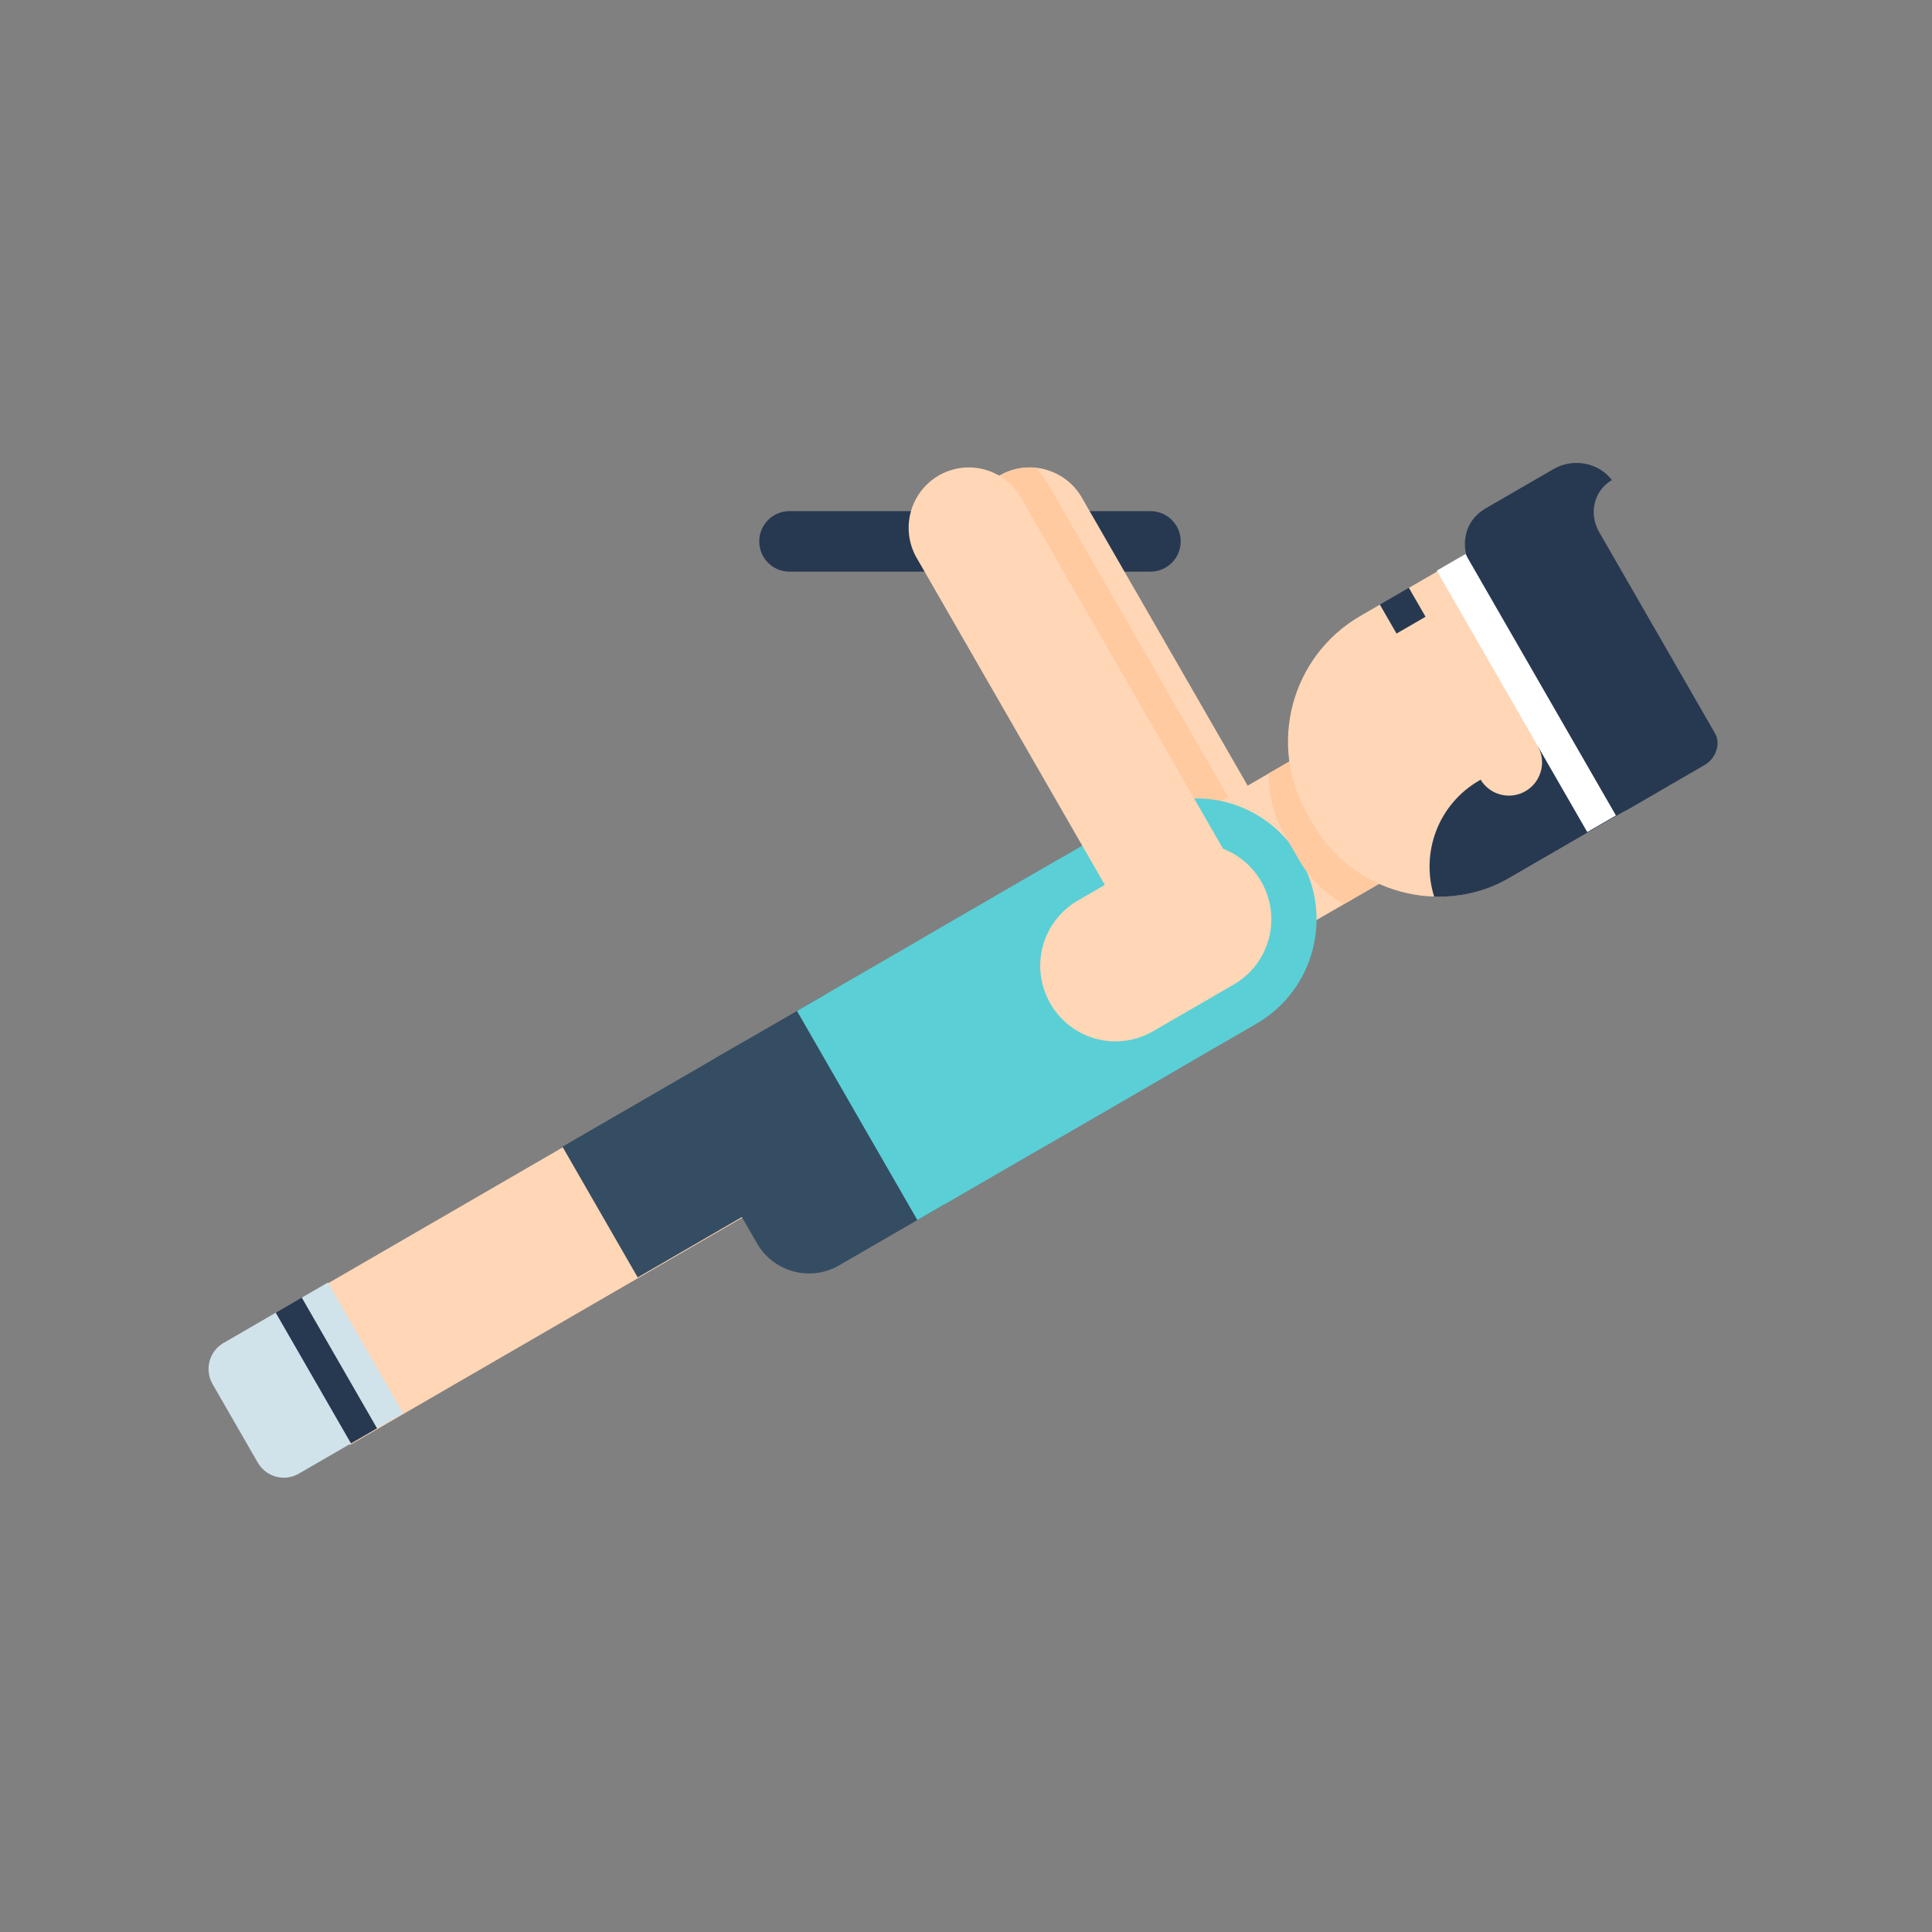 <?xml version="1.0" encoding="UTF-8" standalone="no"?>
<svg xmlns:dc="http://purl.org/dc/elements/1.1/" xmlns:cc="http://creativecommons.org/ns#" xmlns:rdf="http://www.w3.org/1999/02/22-rdf-syntax-ns#" xmlns:svg="http://www.w3.org/2000/svg" xmlns="http://www.w3.org/2000/svg" xmlns:sodipodi="http://sodipodi.sourceforge.net/DTD/sodipodi-0.dtd" xmlns:inkscape="http://www.inkscape.org/namespaces/inkscape" width="64" height="64" viewBox="0 0 64 64" id="svg7251" version="1.1" inkscape:version="0.91 r13725" sodipodi:docname="17.svg">
  <rect x="0" y="0" width="64" height="64" fill="#808080" stroke="none"/>
  <defs id="defs7253"/>
  <sodipodi:namedview id="base" pagecolor="#ffffff" bordercolor="#666666" borderopacity="1.0" inkscape:pageopacity="0.0" inkscape:pageshadow="2" inkscape:zoom="7.9195959" inkscape:cx="30.55056" inkscape:cy="42.09954" inkscape:document-units="px" inkscape:current-layer="layer1" showgrid="true" units="px" inkscape:snap-bbox="true" inkscape:bbox-paths="true" inkscape:bbox-nodes="true" inkscape:snap-bbox-edge-midpoints="true" inkscape:snap-bbox-midpoints="true" inkscape:window-width="1366" inkscape:window-height="705" inkscape:window-x="-8" inkscape:window-y="-8" inkscape:window-maximized="1">
    <inkscape:grid type="xygrid" id="grid7259"/>
  </sodipodi:namedview>
  
  <g inkscape:label="Layer 1" inkscape:groupmode="layer" id="layer1" transform="translate(0,-988.362)">
    <g transform="matrix(0.997,0,0,1,268.934,-1369.508)" id="g9256">
      <path inkscape:connector-curvature="0" id="path7379" d="m -243.515,2375.804 12,0" style="fill:none;stroke:#273951;stroke-width:2.003;stroke-linecap:round;stroke-linejoin:round;stroke-miterlimit:4;stroke-dasharray:none;stroke-opacity:1"/>
      <path inkscape:connector-curvature="0" id="path7381" d="m -235.607,2373.356 a 2,2 0 0 0 -1.641,3.023 l 6.986,12.1 a 2,2 0 1 0 3.465,-2 l -6.986,-12.1 a 2,2 0 0 0 -1.824,-1.023 z" style="color:#000000;font-style:normal;font-variant:normal;font-weight:normal;font-stretch:normal;font-size:medium;line-height:normal;font-family:sans-serif;text-indent:0;text-align:start;text-decoration:none;text-decoration-line:none;text-decoration-style:solid;text-decoration-color:#000000;letter-spacing:normal;word-spacing:normal;text-transform:none;direction:ltr;block-progression:tb;writing-mode:lr-tb;baseline-shift:baseline;text-anchor:start;white-space:normal;clip-rule:nonzero;display:inline;overflow:visible;visibility:visible;opacity:1;isolation:auto;mix-blend-mode:normal;color-interpolation:sRGB;color-interpolation-filters:linearRGB;solid-color:#000000;solid-opacity:1;fill:#ffd6b6;fill-opacity:1;fill-rule:evenodd;stroke:none;stroke-width:4;stroke-linecap:round;stroke-linejoin:round;stroke-miterlimit:4;stroke-dasharray:none;stroke-dashoffset:0;stroke-opacity:1;color-rendering:auto;image-rendering:auto;shape-rendering:auto;text-rendering:auto;enable-background:accumulate"/>
      <path inkscape:connector-curvature="0" id="path7383" d="m -235.607,2373.357 a 2,2 0 0 0 -1.676,1.039 c 0.252,0.071 0.471,0.236 0.604,0.473 a 1,1 0 0 0 0.008,0.012 l 6.986,12.1 c 0.208,0.361 0.196,0.582 0.125,0.797 -0.071,0.214 -0.252,0.431 -0.492,0.57 -0.075,0.043 -0.157,0.061 -0.236,0.086 l 0.027,0.047 a 2,2 0 0 0 1.959,0.984 c 0.277,-0.3 0.504,-0.65 0.641,-1.061 0.245,-0.738 0.165,-1.634 -0.293,-2.428 l -6.979,-12.088 -0.002,0 c -0.106,-0.19 -0.236,-0.361 -0.377,-0.519 a 2,2 0 0 0 -0.295,-0.012 z" style="color:#000000;font-style:normal;font-variant:normal;font-weight:normal;font-stretch:normal;font-size:medium;line-height:normal;font-family:sans-serif;text-indent:0;text-align:start;text-decoration:none;text-decoration-line:none;text-decoration-style:solid;text-decoration-color:#000000;letter-spacing:normal;word-spacing:normal;text-transform:none;direction:ltr;writing-mode:lr-tb;baseline-shift:baseline;text-anchor:start;white-space:normal;clip-rule:nonzero;display:inline;overflow:visible;visibility:visible;opacity:1;isolation:auto;mix-blend-mode:normal;color-interpolation:sRGB;color-interpolation-filters:linearRGB;solid-color:#000000;solid-opacity:1;fill:#ffcaa0;fill-opacity:1;fill-rule:evenodd;stroke:none;stroke-width:2;stroke-linecap:round;stroke-linejoin:round;stroke-miterlimit:4;stroke-dasharray:none;stroke-dashoffset:0;stroke-opacity:1;color-rendering:auto;image-rendering:auto;shape-rendering:auto;text-rendering:auto;enable-background:accumulate"/>
      <path inkscape:connector-curvature="0" id="path7385" d="m -243.297,2391.404 -17.32,10 2.5,4.332 17.32,-10 -2.5,-4.332 z" style="color:#000000;font-style:normal;font-variant:normal;font-weight:normal;font-stretch:normal;font-size:medium;line-height:normal;font-family:sans-serif;text-indent:0;text-align:start;text-decoration:none;text-decoration-line:none;text-decoration-style:solid;text-decoration-color:#000000;letter-spacing:normal;word-spacing:normal;text-transform:none;direction:ltr;block-progression:tb;writing-mode:lr-tb;baseline-shift:baseline;text-anchor:start;white-space:normal;clip-rule:nonzero;display:inline;overflow:visible;visibility:visible;opacity:1;isolation:auto;mix-blend-mode:normal;color-interpolation:sRGB;color-interpolation-filters:linearRGB;solid-color:#000000;solid-opacity:1;fill:#ffd6b6;fill-opacity:1;fill-rule:evenodd;stroke:none;stroke-width:5;stroke-linecap:butt;stroke-linejoin:miter;stroke-miterlimit:4;stroke-dasharray:none;stroke-dashoffset:0;stroke-opacity:1;color-rendering:auto;image-rendering:auto;shape-rendering:auto;text-rendering:auto;enable-background:accumulate"/>
      <path inkscape:connector-curvature="0" id="path7387" d="m -224.98,2382.42 a 2.5,2.5 0 0 0 -1.361,0.352 l -5.197,3 a 2.5,2.5 0 1 0 2.5,4.33 l 5.197,-3 a 2.5,2.5 0 0 0 -1.139,-4.682 z" style="color:#000000;font-style:normal;font-variant:normal;font-weight:normal;font-stretch:normal;font-size:medium;line-height:normal;font-family:sans-serif;text-indent:0;text-align:start;text-decoration:none;text-decoration-line:none;text-decoration-style:solid;text-decoration-color:#000000;letter-spacing:normal;word-spacing:normal;text-transform:none;direction:ltr;block-progression:tb;writing-mode:lr-tb;baseline-shift:baseline;text-anchor:start;white-space:normal;clip-rule:nonzero;display:inline;overflow:visible;visibility:visible;opacity:1;isolation:auto;mix-blend-mode:normal;color-interpolation:sRGB;color-interpolation-filters:linearRGB;solid-color:#000000;solid-opacity:1;fill:#ffd6b6;fill-opacity:1;fill-rule:evenodd;stroke:none;stroke-width:5;stroke-linecap:round;stroke-linejoin:round;stroke-miterlimit:4;stroke-dasharray:none;stroke-dashoffset:0;stroke-opacity:1;color-rendering:auto;image-rendering:auto;shape-rendering:auto;text-rendering:auto;enable-background:accumulate"/>
      <path inkscape:connector-curvature="0" id="rect7389" d="m 1951.37,1403.404 4,0 c 1.108,0 2,0.892 2,2 l 0,4.003 c 0,1.108 -0.892,2 -2,2 l -4,0 c -1.108,0 -2,-0.892 -2,-2 l 0,-4.003 c 0,-1.108 0.892,-2 2,-2 z" style="fill:#354d62;fill-opacity:1;stroke:none;stroke-width:0.5;stroke-linecap:round;stroke-linejoin:round;stroke-miterlimit:4;stroke-dasharray:none;stroke-opacity:1" transform="matrix(0.5,0.866,-0.866,0.5,0,0)"/>
      <path inkscape:connector-curvature="0" id="rect7391" d="m 1953.37,1389.404 c 2.216,0 4,1.784 4,4 l 0,8 c 0,2.216 -1.784,4 -4,4 -2.216,0 -4,-1.784 -4,-4 l 0,-8 c 0,-2.216 1.784,-4 4,-4 z" style="fill:#5acfd6;fill-opacity:1;stroke:none;stroke-width:0.5;stroke-linecap:round;stroke-linejoin:round;stroke-miterlimit:4;stroke-dasharray:none;stroke-opacity:1" transform="matrix(0.5,0.866,-0.866,0.5,0,0)"/>
      <path inkscape:connector-curvature="0" id="rect7393" d="m 1950.369,1425.404 3,0 c 0.554,0 1,0.446 1,1 l 0,2 c 0,0.554 -0.446,1 -1,1 l -3,0 c -0.554,0 -1,-0.446 -1,-1 l 0,-2 c 0,-0.554 0.446,-1 1,-1 z" style="fill:#d0e3eb;fill-opacity:1;stroke:none;stroke-width:4;stroke-opacity:1" transform="matrix(0.5,0.866,-0.866,0.5,0,0)"/>
      <path inkscape:connector-curvature="0" id="rect7395" d="m 1949.369,1424.404 5,0 0,1 -5,0 z" style="fill:#d0e3eb;fill-opacity:1;stroke:none;stroke-width:4;stroke-opacity:1" transform="matrix(0.5,0.866,-0.866,0.5,0,0)"/>
      <path inkscape:connector-curvature="0" id="rect7397" d="m 1949.369,1425.404 5,0 0,1 -5,0 z" style="fill:#273951;fill-opacity:1;stroke:none;stroke-width:4;stroke-opacity:1" transform="matrix(0.5,0.866,-0.866,0.5,0,0)"/>
      <path inkscape:connector-curvature="0" id="rect7399" d="m 1949.37,1396.404 8,0 0,10.003 -8,0 z" style="fill:#5acfd6;fill-opacity:1;stroke:none;stroke-width:0.5;stroke-linecap:round;stroke-linejoin:round;stroke-miterlimit:4;stroke-dasharray:none;stroke-opacity:1" transform="matrix(0.5,0.866,-0.866,0.5,0,0)"/>
      <path inkscape:connector-curvature="0" id="rect7401" d="m 1953.37,1390.904 c 1.385,0 2.5,1.115 2.5,2.5 l 0,3.09 c 0,1.385 -1.115,2.5 -2.5,2.5 -1.385,0 -2.5,-1.115 -2.5,-2.5 l 0,-3.09 c 0,-1.385 1.115,-2.5 2.5,-2.5 z" style="fill:#ffd6b6;fill-opacity:1;stroke:none;stroke-width:0.5;stroke-linecap:round;stroke-linejoin:round;stroke-miterlimit:4;stroke-dasharray:none;stroke-opacity:1" transform="matrix(0.5,0.866,-0.866,0.5,0,0)"/>
      <path inkscape:connector-curvature="0" id="path7403" d="m -237.631,2373.356 a 2,2 0 0 0 -1.639,3.023 l 6.984,12.1 a 2,2 0 1 0 3.465,-2 l -6.986,-12.1 a 2,2 0 0 0 -1.824,-1.023 z" style="color:#000000;font-style:normal;font-variant:normal;font-weight:normal;font-stretch:normal;font-size:medium;line-height:normal;font-family:sans-serif;text-indent:0;text-align:start;text-decoration:none;text-decoration-line:none;text-decoration-style:solid;text-decoration-color:#000000;letter-spacing:normal;word-spacing:normal;text-transform:none;direction:ltr;block-progression:tb;writing-mode:lr-tb;baseline-shift:baseline;text-anchor:start;white-space:normal;clip-rule:nonzero;display:inline;overflow:visible;visibility:visible;opacity:1;isolation:auto;mix-blend-mode:normal;color-interpolation:sRGB;color-interpolation-filters:linearRGB;solid-color:#000000;solid-opacity:1;fill:#ffd6b6;fill-opacity:1;fill-rule:evenodd;stroke:none;stroke-width:4;stroke-linecap:round;stroke-linejoin:round;stroke-miterlimit:4;stroke-dasharray:none;stroke-dashoffset:0;stroke-opacity:1;color-rendering:auto;image-rendering:auto;shape-rendering:auto;text-rendering:auto;enable-background:accumulate"/>
      <path style="color:#000000;font-style:normal;font-variant:normal;font-weight:normal;font-stretch:normal;font-size:medium;line-height:normal;font-family:sans-serif;text-indent:0;text-align:start;text-decoration:none;text-decoration-line:none;text-decoration-style:solid;text-decoration-color:#000000;letter-spacing:normal;word-spacing:normal;text-transform:none;direction:ltr;writing-mode:lr-tb;baseline-shift:baseline;text-anchor:start;white-space:normal;clip-rule:nonzero;display:inline;overflow:visible;visibility:visible;opacity:1;isolation:auto;mix-blend-mode:normal;color-interpolation:sRGB;color-interpolation-filters:linearRGB;solid-color:#000000;solid-opacity:1;fill:#ffcaa0;fill-opacity:1;fill-rule:evenodd;stroke:none;stroke-width:5;stroke-linecap:round;stroke-linejoin:round;stroke-miterlimit:4;stroke-dasharray:none;stroke-dashoffset:0;stroke-opacity:1;color-rendering:auto;image-rendering:auto;shape-rendering:auto;text-rendering:auto;enable-background:accumulate" d="m -225.161,2382.24 a 2.5,2.5 0 0 0 -0.781,0.3 l -1.647,0.951 c -0.004,0.685 0.149,1.38 0.515,2.012 l 0.5,0.866 c 0.365,0.633 0.89,1.113 1.485,1.452 l 1.647,-0.951 a 2.5,2.5 0 0 0 0.65,-0.526 c -0.799,0.137 -1.615,-0.219 -2.051,-0.974 l -0.5,-0.866 c -0.436,-0.755 -0.337,-1.64 0.182,-2.263 z" id="path7405" inkscape:connector-curvature="0"/>
      <path sodipodi:nodetypes="cssssc" d="m -214.185,2383.829 -5.367,3.099 c -2.297,1.326 -5.235,0.539 -6.561,-1.758 l -0.192,-0.333 c -1.326,-2.297 -0.539,-5.235 1.758,-6.561 l 5.367,-3.099" class="st3" id="path7407" inkscape:connector-curvature="0" style="fill:#ffd6b6;fill-opacity:1"/>
      <path d="m -215.967,2376.608 -0.642,-1.111 c -0.352,-0.61 -0.183,-1.367 0.422,-1.725 -0.44,-0.582 -1.29,-0.738 -1.938,-0.364 l -2.266,1.308 c -0.702,0.405 -0.868,1.259 -0.463,1.961 l 1.283,2.223 0.825,1.429 2.384,4.128 c 0.152,0.263 0.419,0.394 0.681,0.242 l 2.587,-1.494 c 0.35,-0.202 0.538,-0.69 0.335,-1.04 l -1.925,-3.335 z" class="st6" id="path7410" inkscape:connector-curvature="0" style="fill:#273951;fill-opacity:1" sodipodi:nodetypes="cscsssccsssscc"/>
      <path style="fill:#273951;fill-opacity:1;stroke:none;stroke-width:5;stroke-linecap:round;stroke-linejoin:round;stroke-miterlimit:4;stroke-dasharray:none;stroke-opacity:1" d="m -215.546,2381.691 c -0.728,-0.122 -1.499,-0.015 -2.192,0.385 l -2.858,1.65 c -1.37,0.791 -1.953,2.402 -1.495,3.848 0.847,0.022 1.709,-0.166 2.497,-0.621 l 5.314,-3.068 z" id="path7412" inkscape:connector-curvature="0"/>
      <path inkscape:connector-curvature="0" id="circle7414" d="m 1955.169,1381.804 a 1.1,1.1 0 0 1 -1.1,1.1 1.1,1.1 0 0 1 -1.1,-1.1 1.1,1.1 0 0 1 1.1,-1.1 1.1,1.1 0 0 1 1.1,1.1 z" style="fill:#ffd6b6;fill-opacity:1;stroke:none;stroke-width:5;stroke-linecap:round;stroke-linejoin:round;stroke-miterlimit:4;stroke-dasharray:none;stroke-opacity:1" transform="matrix(0.5,0.866,-0.866,0.5,0,0)"/>
      <path style="fill:none;fill-rule:evenodd;stroke:#273951;stroke-width:1.113px;stroke-linecap:butt;stroke-linejoin:miter;stroke-opacity:1" d="m -223.416,2377.617 0.556,0.962" id="path7416" inkscape:connector-curvature="0"/>
      <path inkscape:connector-curvature="0" id="rect7418" d="m 1947.369,1379.604 10,0 0,1.1 -10,0 z" style="fill:#ffffff;fill-opacity:1;stroke:none;stroke-width:5;stroke-linecap:round;stroke-linejoin:round;stroke-miterlimit:4;stroke-dasharray:none;stroke-opacity:1" transform="matrix(0.5,0.866,-0.866,0.5,0,0)"/>
      <path inkscape:connector-curvature="0" id="rect7420" d="m 1949.369,1408.404 5,0 0,7 -5,0 z" style="fill:#354d62;fill-opacity:1;stroke:none;stroke-width:5;stroke-linecap:round;stroke-linejoin:round;stroke-miterlimit:4;stroke-dasharray:none;stroke-opacity:1" transform="matrix(0.5,0.866,-0.866,0.5,0,0)"/>
    </g>
  </g>

	</svg>
